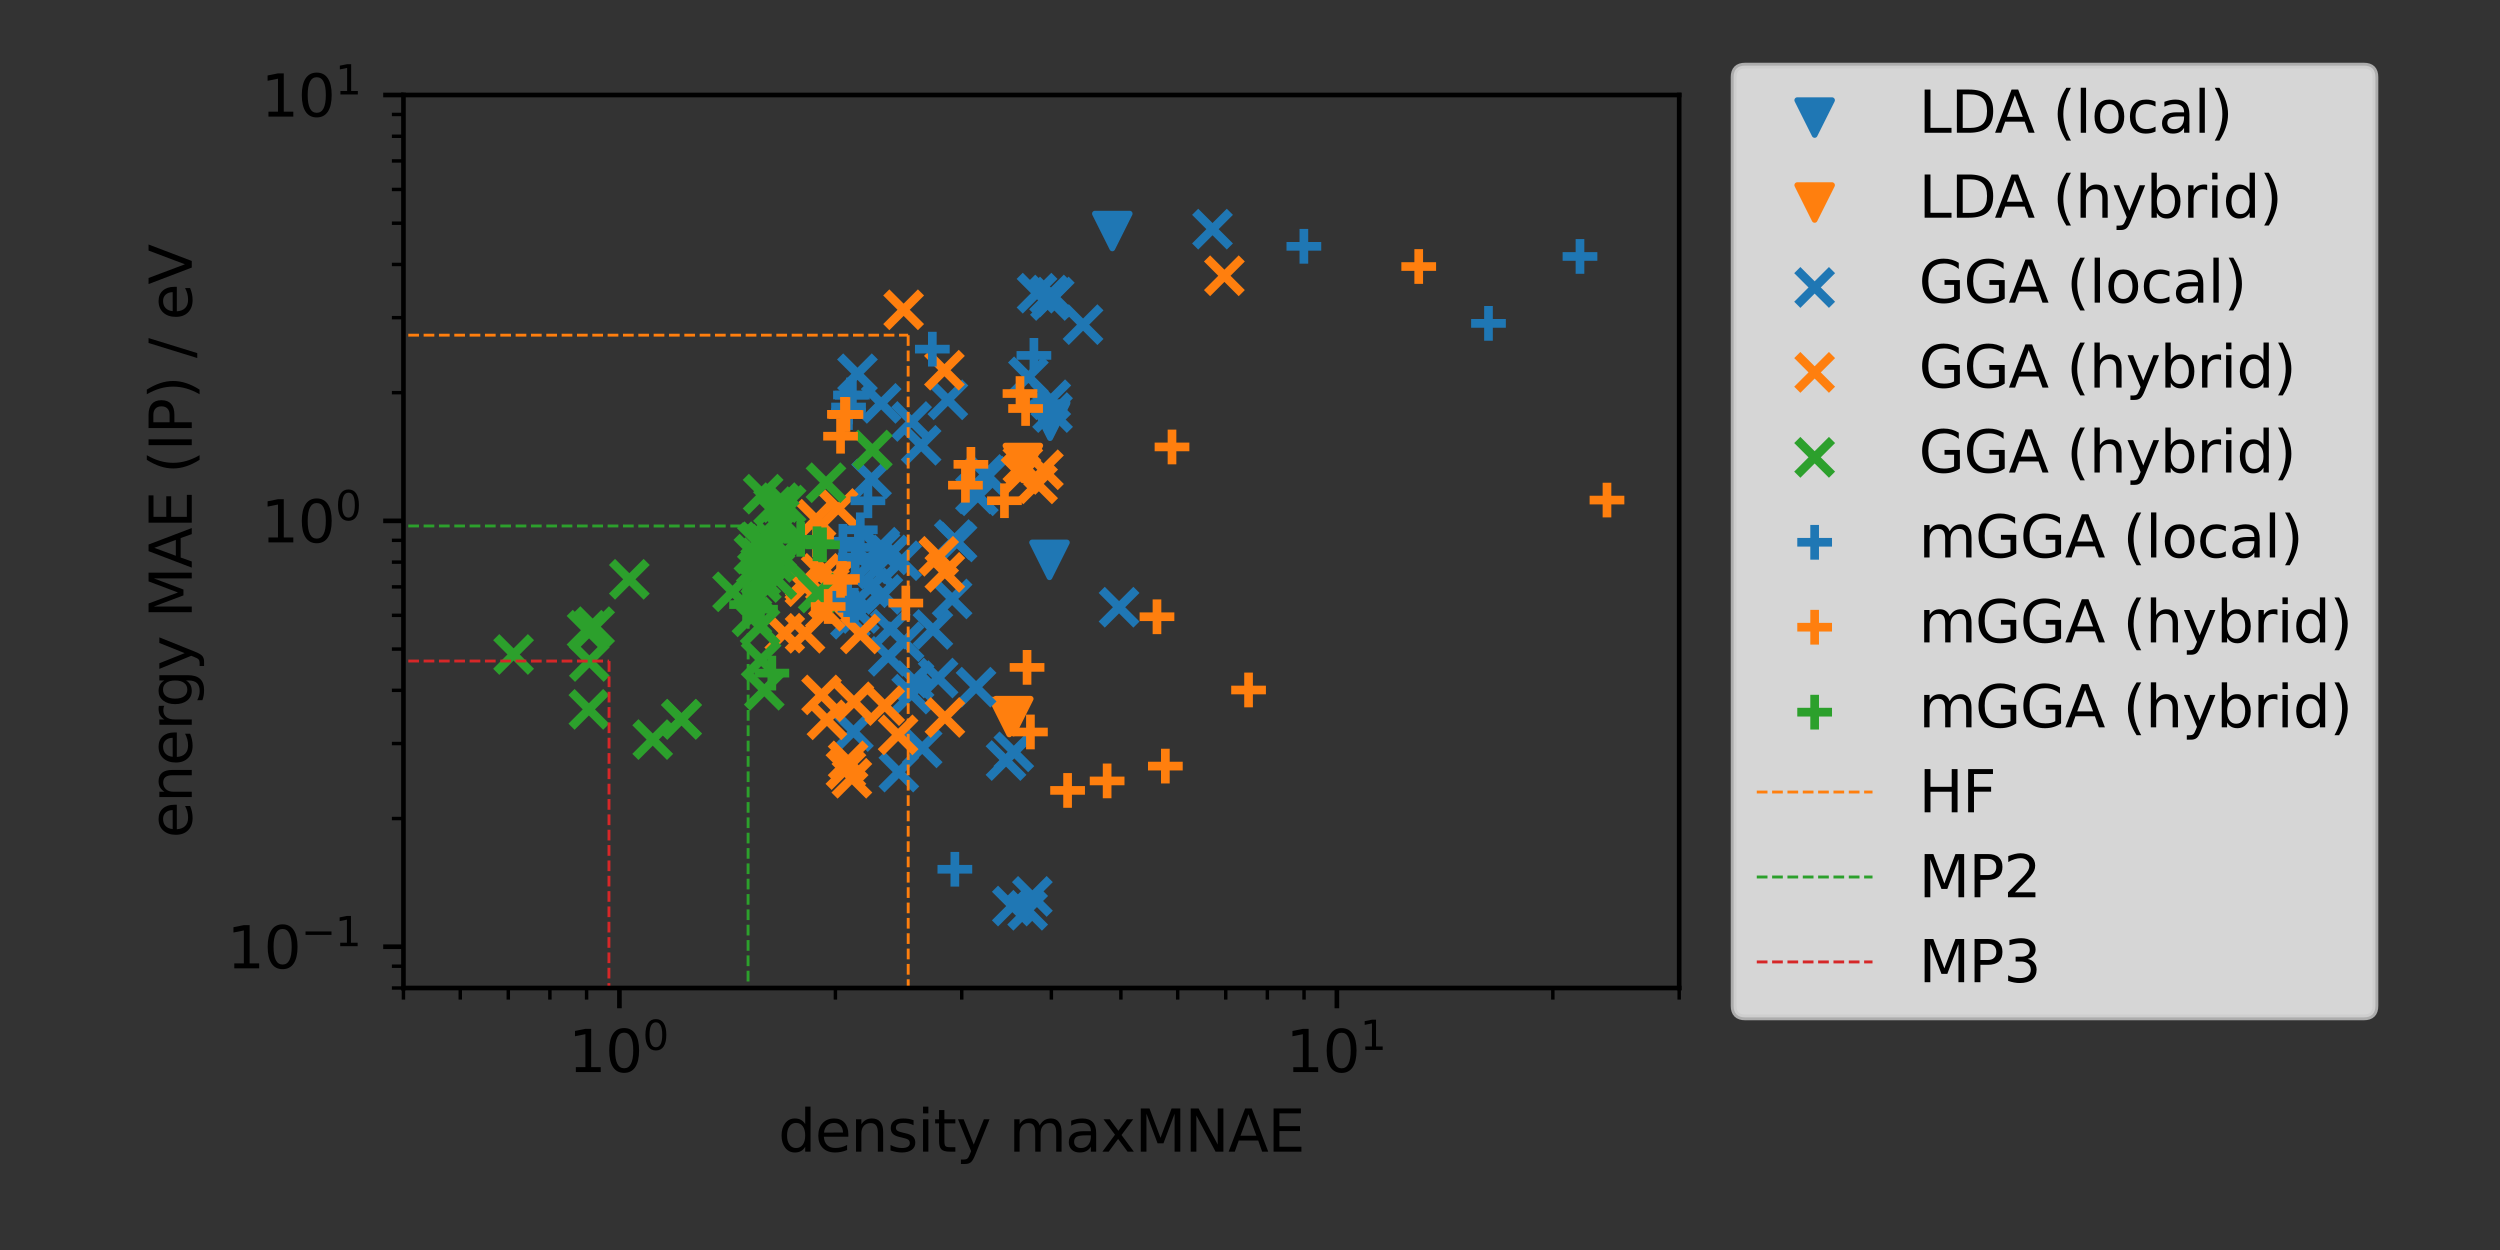 <?xml version="1.0" encoding="utf-8" standalone="no"?>
<!DOCTYPE svg PUBLIC "-//W3C//DTD SVG 1.1//EN"
  "http://www.w3.org/Graphics/SVG/1.1/DTD/svg11.dtd">
<svg xmlns:xlink="http://www.w3.org/1999/xlink" width="432pt" height="216pt" viewBox="0 0 432 216" xmlns="http://www.w3.org/2000/svg" version="1.1">
 <rect x="0" y="0" width="432" height="216" fill="#333333" stroke="none"/>
 <defs>
  <style type="text/css">*{stroke-linejoin: round; stroke-linecap: butt}</style>
 </defs>
 <g id="figure_1">
  <g id="patch_1">
   <path d="M 0 216 
L 432 216 
L 432 0 
L 0 0 
L 0 216 
z
" style="fill: none"/>
  </g>
  <g id="axes_1">
   <g id="patch_2">
    <path d="M 69.716 170.728 
L 290.162 170.728 
L 290.162 16.416 
L 69.716 16.416 
L 69.716 170.728 
z
" style="fill: none"/>
   </g>
   <g id="PathCollection_1">
    <defs>
     <path id="m0f79b439e4" d="M -0 3 
L 3 -3 
L -3 -3 
z
" style="stroke: #1f77b4"/>
    </defs>
    <g clip-path="url(#p4fbce96948)">
     <use xlink:href="#m0f79b439e4" x="192.206" y="39.921" style="fill: #1f77b4; stroke: #1f77b4"/>
     <use xlink:href="#m0f79b439e4" x="181.45" y="72.709" style="fill: #1f77b4; stroke: #1f77b4"/>
     <use xlink:href="#m0f79b439e4" x="181.352" y="96.743" style="fill: #1f77b4; stroke: #1f77b4"/>
     <use xlink:href="#m0f79b439e4" x="181.456" y="72.498" style="fill: #1f77b4; stroke: #1f77b4"/>
    </g>
   </g>
   <g id="PathCollection_2">
    <defs>
     <path id="maff88d6a18" d="M -0 3 
L 3 -3 
L -3 -3 
z
" style="stroke: #ff7f0e"/>
    </defs>
    <g clip-path="url(#p4fbce96948)">
     <use xlink:href="#maff88d6a18" x="176.751" y="80.003" style="fill: #ff7f0e; stroke: #ff7f0e"/>
     <use xlink:href="#maff88d6a18" x="175.096" y="123.749" style="fill: #ff7f0e; stroke: #ff7f0e"/>
     <use xlink:href="#maff88d6a18" x="174.403" y="123.902" style="fill: #ff7f0e; stroke: #ff7f0e"/>
    </g>
   </g>
   <g id="PathCollection_3">
    <defs>
     <path id="m641a0ff7ed" d="M -3 3 
L 3 -3 
M -3 -3 
L 3 3 
" style="stroke: #1f77b4; stroke-width: 1.5"/>
    </defs>
    <g clip-path="url(#p4fbce96948)">
     <use xlink:href="#m641a0ff7ed" x="155.815" y="96.885" style="fill: #1f77b4; stroke: #1f77b4; stroke-width: 1.5"/>
     <use xlink:href="#m641a0ff7ed" x="153.702" y="95.889" style="fill: #1f77b4; stroke: #1f77b4; stroke-width: 1.5"/>
     <use xlink:href="#m641a0ff7ed" x="179.204" y="50.664" style="fill: #1f77b4; stroke: #1f77b4; stroke-width: 1.5"/>
     <use xlink:href="#m641a0ff7ed" x="177.711" y="65.117" style="fill: #1f77b4; stroke: #1f77b4; stroke-width: 1.5"/>
     <use xlink:href="#m641a0ff7ed" x="173.842" y="131.422" style="fill: #1f77b4; stroke: #1f77b4; stroke-width: 1.5"/>
     <use xlink:href="#m641a0ff7ed" x="165.389" y="93.649" style="fill: #1f77b4; stroke: #1f77b4; stroke-width: 1.5"/>
     <use xlink:href="#m641a0ff7ed" x="164.891" y="93.234" style="fill: #1f77b4; stroke: #1f77b4; stroke-width: 1.5"/>
     <use xlink:href="#m641a0ff7ed" x="163.794" y="69.09" style="fill: #1f77b4; stroke: #1f77b4; stroke-width: 1.5"/>
     <use xlink:href="#m641a0ff7ed" x="187.154" y="56.099" style="fill: #1f77b4; stroke: #1f77b4; stroke-width: 1.5"/>
     <use xlink:href="#m641a0ff7ed" x="152.573" y="102.719" style="fill: #1f77b4; stroke: #1f77b4; stroke-width: 1.5"/>
     <use xlink:href="#m641a0ff7ed" x="159.352" y="129.23" style="fill: #1f77b4; stroke: #1f77b4; stroke-width: 1.5"/>
     <use xlink:href="#m641a0ff7ed" x="178.394" y="154.9" style="fill: #1f77b4; stroke: #1f77b4; stroke-width: 1.5"/>
     <use xlink:href="#m641a0ff7ed" x="162.109" y="117.164" style="fill: #1f77b4; stroke: #1f77b4; stroke-width: 1.5"/>
     <use xlink:href="#m641a0ff7ed" x="170.705" y="82.273" style="fill: #1f77b4; stroke: #1f77b4; stroke-width: 1.5"/>
     <use xlink:href="#m641a0ff7ed" x="170.254" y="81.982" style="fill: #1f77b4; stroke: #1f77b4; stroke-width: 1.5"/>
     <use xlink:href="#m641a0ff7ed" x="181.878" y="71.289" style="fill: #1f77b4; stroke: #1f77b4; stroke-width: 1.5"/>
     <use xlink:href="#m641a0ff7ed" x="181.513" y="51.925" style="fill: #1f77b4; stroke: #1f77b4; stroke-width: 1.5"/>
     <use xlink:href="#m641a0ff7ed" x="151.477" y="98.349" style="fill: #1f77b4; stroke: #1f77b4; stroke-width: 1.5"/>
     <use xlink:href="#m641a0ff7ed" x="161.207" y="108.771" style="fill: #1f77b4; stroke: #1f77b4; stroke-width: 1.5"/>
     <use xlink:href="#m641a0ff7ed" x="148.52" y="106.012" style="fill: #1f77b4; stroke: #1f77b4; stroke-width: 1.5"/>
     <use xlink:href="#m641a0ff7ed" x="156.229" y="110.88" style="fill: #1f77b4; stroke: #1f77b4; stroke-width: 1.5"/>
     <use xlink:href="#m641a0ff7ed" x="177.579" y="157.295" style="fill: #1f77b4; stroke: #1f77b4; stroke-width: 1.5"/>
     <use xlink:href="#m641a0ff7ed" x="168.665" y="118.741" style="fill: #1f77b4; stroke: #1f77b4; stroke-width: 1.5"/>
     <use xlink:href="#m641a0ff7ed" x="157.956" y="117.608" style="fill: #1f77b4; stroke: #1f77b4; stroke-width: 1.5"/>
     <use xlink:href="#m641a0ff7ed" x="169.061" y="85.678" style="fill: #1f77b4; stroke: #1f77b4; stroke-width: 1.5"/>
     <use xlink:href="#m641a0ff7ed" x="168.553" y="85.355" style="fill: #1f77b4; stroke: #1f77b4; stroke-width: 1.5"/>
     <use xlink:href="#m641a0ff7ed" x="181.573" y="69.076" style="fill: #1f77b4; stroke: #1f77b4; stroke-width: 1.5"/>
     <use xlink:href="#m641a0ff7ed" x="157.528" y="119.944" style="fill: #1f77b4; stroke: #1f77b4; stroke-width: 1.5"/>
     <use xlink:href="#m641a0ff7ed" x="182.181" y="51.33" style="fill: #1f77b4; stroke: #1f77b4; stroke-width: 1.5"/>
     <use xlink:href="#m641a0ff7ed" x="181.361" y="50.983" style="fill: #1f77b4; stroke: #1f77b4; stroke-width: 1.5"/>
     <use xlink:href="#m641a0ff7ed" x="146.949" y="107.008" style="fill: #1f77b4; stroke: #1f77b4; stroke-width: 1.5"/>
     <use xlink:href="#m641a0ff7ed" x="153.835" y="108.703" style="fill: #1f77b4; stroke: #1f77b4; stroke-width: 1.5"/>
     <use xlink:href="#m641a0ff7ed" x="153.486" y="113.418" style="fill: #1f77b4; stroke: #1f77b4; stroke-width: 1.5"/>
     <use xlink:href="#m641a0ff7ed" x="155.319" y="133.418" style="fill: #1f77b4; stroke: #1f77b4; stroke-width: 1.5"/>
     <use xlink:href="#m641a0ff7ed" x="164.523" y="103.494" style="fill: #1f77b4; stroke: #1f77b4; stroke-width: 1.5"/>
     <use xlink:href="#m641a0ff7ed" x="147.479" y="126.406" style="fill: #1f77b4; stroke: #1f77b4; stroke-width: 1.5"/>
     <use xlink:href="#m641a0ff7ed" x="150.336" y="97.406" style="fill: #1f77b4; stroke: #1f77b4; stroke-width: 1.5"/>
     <use xlink:href="#m641a0ff7ed" x="148.171" y="64.59" style="fill: #1f77b4; stroke: #1f77b4; stroke-width: 1.5"/>
     <use xlink:href="#m641a0ff7ed" x="150.375" y="101.562" style="fill: #1f77b4; stroke: #1f77b4; stroke-width: 1.5"/>
     <use xlink:href="#m641a0ff7ed" x="152.076" y="94.98" style="fill: #1f77b4; stroke: #1f77b4; stroke-width: 1.5"/>
     <use xlink:href="#m641a0ff7ed" x="152.054" y="94.548" style="fill: #1f77b4; stroke: #1f77b4; stroke-width: 1.5"/>
     <use xlink:href="#m641a0ff7ed" x="152.266" y="69.702" style="fill: #1f77b4; stroke: #1f77b4; stroke-width: 1.5"/>
     <use xlink:href="#m641a0ff7ed" x="150.608" y="82.757" style="fill: #1f77b4; stroke: #1f77b4; stroke-width: 1.5"/>
     <use xlink:href="#m641a0ff7ed" x="174.932" y="156.568" style="fill: #1f77b4; stroke: #1f77b4; stroke-width: 1.5"/>
     <use xlink:href="#m641a0ff7ed" x="175.19" y="129.915" style="fill: #1f77b4; stroke: #1f77b4; stroke-width: 1.5"/>
     <use xlink:href="#m641a0ff7ed" x="159.176" y="76.95" style="fill: #1f77b4; stroke: #1f77b4; stroke-width: 1.5"/>
     <use xlink:href="#m641a0ff7ed" x="157.527" y="72.829" style="fill: #1f77b4; stroke: #1f77b4; stroke-width: 1.5"/>
     <use xlink:href="#m641a0ff7ed" x="193.374" y="104.929" style="fill: #1f77b4; stroke: #1f77b4; stroke-width: 1.5"/>
     <use xlink:href="#m641a0ff7ed" x="209.521" y="39.598" style="fill: #1f77b4; stroke: #1f77b4; stroke-width: 1.5"/>
    </g>
   </g>
   <g id="PathCollection_4">
    <defs>
     <path id="mf9411d5a66" d="M -3 3 
L 3 -3 
M -3 -3 
L 3 3 
" style="stroke: #ff7f0e; stroke-width: 1.5"/>
    </defs>
    <g clip-path="url(#p4fbce96948)">
     <use xlink:href="#mf9411d5a66" x="176.746" y="80.305" style="fill: #ff7f0e; stroke: #ff7f0e; stroke-width: 1.5"/>
     <use xlink:href="#mf9411d5a66" x="162.205" y="96.129" style="fill: #ff7f0e; stroke: #ff7f0e; stroke-width: 1.5"/>
     <use xlink:href="#mf9411d5a66" x="179.297" y="83.616" style="fill: #ff7f0e; stroke: #ff7f0e; stroke-width: 1.5"/>
     <use xlink:href="#mf9411d5a66" x="147.564" y="121.267" style="fill: #ff7f0e; stroke: #ff7f0e; stroke-width: 1.5"/>
     <use xlink:href="#mf9411d5a66" x="147.205" y="134.482" style="fill: #ff7f0e; stroke: #ff7f0e; stroke-width: 1.5"/>
     <use xlink:href="#mf9411d5a66" x="142.611" y="105.618" style="fill: #ff7f0e; stroke: #ff7f0e; stroke-width: 1.5"/>
     <use xlink:href="#mf9411d5a66" x="139.086" y="101.383" style="fill: #ff7f0e; stroke: #ff7f0e; stroke-width: 1.5"/>
     <use xlink:href="#mf9411d5a66" x="135.604" y="109.417" style="fill: #ff7f0e; stroke: #ff7f0e; stroke-width: 1.5"/>
     <use xlink:href="#mf9411d5a66" x="180.305" y="81.172" style="fill: #ff7f0e; stroke: #ff7f0e; stroke-width: 1.5"/>
     <use xlink:href="#mf9411d5a66" x="176.427" y="81.986" style="fill: #ff7f0e; stroke: #ff7f0e; stroke-width: 1.5"/>
     <use xlink:href="#mf9411d5a66" x="143.321" y="101.21" style="fill: #ff7f0e; stroke: #ff7f0e; stroke-width: 1.5"/>
     <use xlink:href="#mf9411d5a66" x="146.177" y="132.974" style="fill: #ff7f0e; stroke: #ff7f0e; stroke-width: 1.5"/>
     <use xlink:href="#mf9411d5a66" x="141.889" y="99.077" style="fill: #ff7f0e; stroke: #ff7f0e; stroke-width: 1.5"/>
     <use xlink:href="#mf9411d5a66" x="143.133" y="103.543" style="fill: #ff7f0e; stroke: #ff7f0e; stroke-width: 1.5"/>
     <use xlink:href="#mf9411d5a66" x="139.113" y="109.433" style="fill: #ff7f0e; stroke: #ff7f0e; stroke-width: 1.5"/>
     <use xlink:href="#mf9411d5a66" x="143.907" y="100.159" style="fill: #ff7f0e; stroke: #ff7f0e; stroke-width: 1.5"/>
     <use xlink:href="#mf9411d5a66" x="139.162" y="100.255" style="fill: #ff7f0e; stroke: #ff7f0e; stroke-width: 1.5"/>
     <use xlink:href="#mf9411d5a66" x="155.191" y="126.983" style="fill: #ff7f0e; stroke: #ff7f0e; stroke-width: 1.5"/>
     <use xlink:href="#mf9411d5a66" x="144.832" y="87.861" style="fill: #ff7f0e; stroke: #ff7f0e; stroke-width: 1.5"/>
     <use xlink:href="#mf9411d5a66" x="142.897" y="124.386" style="fill: #ff7f0e; stroke: #ff7f0e; stroke-width: 1.5"/>
     <use xlink:href="#mf9411d5a66" x="163.285" y="123.978" style="fill: #ff7f0e; stroke: #ff7f0e; stroke-width: 1.5"/>
     <use xlink:href="#mf9411d5a66" x="152.876" y="121.928" style="fill: #ff7f0e; stroke: #ff7f0e; stroke-width: 1.5"/>
     <use xlink:href="#mf9411d5a66" x="141.016" y="89.721" style="fill: #ff7f0e; stroke: #ff7f0e; stroke-width: 1.5"/>
     <use xlink:href="#mf9411d5a66" x="146.556" y="131.474" style="fill: #ff7f0e; stroke: #ff7f0e; stroke-width: 1.5"/>
     <use xlink:href="#mf9411d5a66" x="143.911" y="99.885" style="fill: #ff7f0e; stroke: #ff7f0e; stroke-width: 1.5"/>
     <use xlink:href="#mf9411d5a66" x="163.196" y="63.97" style="fill: #ff7f0e; stroke: #ff7f0e; stroke-width: 1.5"/>
     <use xlink:href="#mf9411d5a66" x="156.147" y="53.53" style="fill: #ff7f0e; stroke: #ff7f0e; stroke-width: 1.5"/>
     <use xlink:href="#mf9411d5a66" x="163.265" y="98.904" style="fill: #ff7f0e; stroke: #ff7f0e; stroke-width: 1.5"/>
     <use xlink:href="#mf9411d5a66" x="139.07" y="100.711" style="fill: #ff7f0e; stroke: #ff7f0e; stroke-width: 1.5"/>
     <use xlink:href="#mf9411d5a66" x="211.576" y="47.653" style="fill: #ff7f0e; stroke: #ff7f0e; stroke-width: 1.5"/>
     <use xlink:href="#mf9411d5a66" x="148.673" y="109.547" style="fill: #ff7f0e; stroke: #ff7f0e; stroke-width: 1.5"/>
     <use xlink:href="#mf9411d5a66" x="141.96" y="120.08" style="fill: #ff7f0e; stroke: #ff7f0e; stroke-width: 1.5"/>
    </g>
   </g>
   <g id="PathCollection_5">
    <defs>
     <path id="m301ef4e699" d="M -3 3 
L 3 -3 
M -3 -3 
L 3 3 
" style="stroke: #2ca02c; stroke-width: 1.5"/>
    </defs>
    <g clip-path="url(#p4fbce96948)">
     <use xlink:href="#m301ef4e699" x="131.522" y="114.04" style="fill: #2ca02c; stroke: #2ca02c; stroke-width: 1.5"/>
     <use xlink:href="#m301ef4e699" x="132.072" y="119.278" style="fill: #2ca02c; stroke: #2ca02c; stroke-width: 1.5"/>
     <use xlink:href="#m301ef4e699" x="131.346" y="108.29" style="fill: #2ca02c; stroke: #2ca02c; stroke-width: 1.5"/>
     <use xlink:href="#m301ef4e699" x="150.744" y="77.759" style="fill: #2ca02c; stroke: #2ca02c; stroke-width: 1.5"/>
     <use xlink:href="#m301ef4e699" x="142.731" y="83.406" style="fill: #2ca02c; stroke: #2ca02c; stroke-width: 1.5"/>
     <use xlink:href="#m301ef4e699" x="117.765" y="124.27" style="fill: #2ca02c; stroke: #2ca02c; stroke-width: 1.5"/>
     <use xlink:href="#m301ef4e699" x="132.817" y="94.064" style="fill: #2ca02c; stroke: #2ca02c; stroke-width: 1.5"/>
     <use xlink:href="#m301ef4e699" x="135.633" y="96.636" style="fill: #2ca02c; stroke: #2ca02c; stroke-width: 1.5"/>
     <use xlink:href="#m301ef4e699" x="101.837" y="114.304" style="fill: #2ca02c; stroke: #2ca02c; stroke-width: 1.5"/>
     <use xlink:href="#m301ef4e699" x="132.257" y="93.611" style="fill: #2ca02c; stroke: #2ca02c; stroke-width: 1.5"/>
     <use xlink:href="#m301ef4e699" x="101.754" y="122.58" style="fill: #2ca02c; stroke: #2ca02c; stroke-width: 1.5"/>
     <use xlink:href="#m301ef4e699" x="129.939" y="106.594" style="fill: #2ca02c; stroke: #2ca02c; stroke-width: 1.5"/>
     <use xlink:href="#m301ef4e699" x="130.276" y="95.76" style="fill: #2ca02c; stroke: #2ca02c; stroke-width: 1.5"/>
     <use xlink:href="#m301ef4e699" x="126.574" y="102.263" style="fill: #2ca02c; stroke: #2ca02c; stroke-width: 1.5"/>
     <use xlink:href="#m301ef4e699" x="117.765" y="124.312" style="fill: #2ca02c; stroke: #2ca02c; stroke-width: 1.5"/>
     <use xlink:href="#m301ef4e699" x="141.379" y="102.482" style="fill: #2ca02c; stroke: #2ca02c; stroke-width: 1.5"/>
     <use xlink:href="#m301ef4e699" x="133.511" y="94.616" style="fill: #2ca02c; stroke: #2ca02c; stroke-width: 1.5"/>
     <use xlink:href="#m301ef4e699" x="134.995" y="96.168" style="fill: #2ca02c; stroke: #2ca02c; stroke-width: 1.5"/>
     <use xlink:href="#m301ef4e699" x="134.232" y="100.128" style="fill: #2ca02c; stroke: #2ca02c; stroke-width: 1.5"/>
     <use xlink:href="#m301ef4e699" x="130.682" y="102.773" style="fill: #2ca02c; stroke: #2ca02c; stroke-width: 1.5"/>
     <use xlink:href="#m301ef4e699" x="133.656" y="87.54" style="fill: #2ca02c; stroke: #2ca02c; stroke-width: 1.5"/>
     <use xlink:href="#m301ef4e699" x="135.85" y="87.271" style="fill: #2ca02c; stroke: #2ca02c; stroke-width: 1.5"/>
     <use xlink:href="#m301ef4e699" x="131.426" y="97.747" style="fill: #2ca02c; stroke: #2ca02c; stroke-width: 1.5"/>
     <use xlink:href="#m301ef4e699" x="131.462" y="99.71" style="fill: #2ca02c; stroke: #2ca02c; stroke-width: 1.5"/>
     <use xlink:href="#m301ef4e699" x="112.79" y="127.797" style="fill: #2ca02c; stroke: #2ca02c; stroke-width: 1.5"/>
     <use xlink:href="#m301ef4e699" x="88.748" y="113.094" style="fill: #2ca02c; stroke: #2ca02c; stroke-width: 1.5"/>
     <use xlink:href="#m301ef4e699" x="131.57" y="100.664" style="fill: #2ca02c; stroke: #2ca02c; stroke-width: 1.5"/>
     <use xlink:href="#m301ef4e699" x="133.935" y="93.667" style="fill: #2ca02c; stroke: #2ca02c; stroke-width: 1.5"/>
     <use xlink:href="#m301ef4e699" x="130.87" y="93.744" style="fill: #2ca02c; stroke: #2ca02c; stroke-width: 1.5"/>
     <use xlink:href="#m301ef4e699" x="131.28" y="96.371" style="fill: #2ca02c; stroke: #2ca02c; stroke-width: 1.5"/>
     <use xlink:href="#m301ef4e699" x="134.668" y="89.434" style="fill: #2ca02c; stroke: #2ca02c; stroke-width: 1.5"/>
     <use xlink:href="#m301ef4e699" x="131.125" y="93.619" style="fill: #2ca02c; stroke: #2ca02c; stroke-width: 1.5"/>
     <use xlink:href="#m301ef4e699" x="134.781" y="86.86" style="fill: #2ca02c; stroke: #2ca02c; stroke-width: 1.5"/>
     <use xlink:href="#m301ef4e699" x="133.93" y="97.185" style="fill: #2ca02c; stroke: #2ca02c; stroke-width: 1.5"/>
     <use xlink:href="#m301ef4e699" x="102.752" y="108.287" style="fill: #2ca02c; stroke: #2ca02c; stroke-width: 1.5"/>
     <use xlink:href="#m301ef4e699" x="101.443" y="108.906" style="fill: #2ca02c; stroke: #2ca02c; stroke-width: 1.5"/>
     <use xlink:href="#m301ef4e699" x="131.87" y="85.396" style="fill: #2ca02c; stroke: #2ca02c; stroke-width: 1.5"/>
     <use xlink:href="#m301ef4e699" x="108.747" y="100.104" style="fill: #2ca02c; stroke: #2ca02c; stroke-width: 1.5"/>
    </g>
   </g>
   <g id="PathCollection_6">
    <defs>
     <path id="ma83843974c" d="M -3 0 
L 3 0 
M 0 3 
L 0 -3 
" style="stroke: #1f77b4; stroke-width: 1.5"/>
    </defs>
    <g clip-path="url(#p4fbce96948)">
     <use xlink:href="#ma83843974c" x="148.66" y="91.551" style="fill: #1f77b4; stroke: #1f77b4; stroke-width: 1.5"/>
     <use xlink:href="#ma83843974c" x="149.975" y="86.539" style="fill: #1f77b4; stroke: #1f77b4; stroke-width: 1.5"/>
     <use xlink:href="#ma83843974c" x="145.499" y="102.862" style="fill: #1f77b4; stroke: #1f77b4; stroke-width: 1.5"/>
     <use xlink:href="#ma83843974c" x="164.999" y="150.21" style="fill: #1f77b4; stroke: #1f77b4; stroke-width: 1.5"/>
     <use xlink:href="#ma83843974c" x="161.106" y="60.333" style="fill: #1f77b4; stroke: #1f77b4; stroke-width: 1.5"/>
     <use xlink:href="#ma83843974c" x="146.471" y="103.622" style="fill: #1f77b4; stroke: #1f77b4; stroke-width: 1.5"/>
     <use xlink:href="#ma83843974c" x="145.653" y="93.536" style="fill: #1f77b4; stroke: #1f77b4; stroke-width: 1.5"/>
     <use xlink:href="#ma83843974c" x="257.21" y="55.878" style="fill: #1f77b4; stroke: #1f77b4; stroke-width: 1.5"/>
     <use xlink:href="#ma83843974c" x="225.307" y="42.562" style="fill: #1f77b4; stroke: #1f77b4; stroke-width: 1.5"/>
     <use xlink:href="#ma83843974c" x="147.783" y="96.267" style="fill: #1f77b4; stroke: #1f77b4; stroke-width: 1.5"/>
     <use xlink:href="#ma83843974c" x="148.328" y="94.587" style="fill: #1f77b4; stroke: #1f77b4; stroke-width: 1.5"/>
     <use xlink:href="#ma83843974c" x="147.61" y="104.598" style="fill: #1f77b4; stroke: #1f77b4; stroke-width: 1.5"/>
     <use xlink:href="#ma83843974c" x="273.02" y="44.314" style="fill: #1f77b4; stroke: #1f77b4; stroke-width: 1.5"/>
     <use xlink:href="#ma83843974c" x="178.659" y="61.409" style="fill: #1f77b4; stroke: #1f77b4; stroke-width: 1.5"/>
     <use xlink:href="#ma83843974c" x="146.611" y="71.292" style="fill: #1f77b4; stroke: #1f77b4; stroke-width: 1.5"/>
     <use xlink:href="#ma83843974c" x="146.96" y="68.255" style="fill: #1f77b4; stroke: #1f77b4; stroke-width: 1.5"/>
     <use xlink:href="#ma83843974c" x="146.63" y="70.329" style="fill: #1f77b4; stroke: #1f77b4; stroke-width: 1.5"/>
     <use xlink:href="#ma83843974c" x="147.29" y="68.286" style="fill: #1f77b4; stroke: #1f77b4; stroke-width: 1.5"/>
    </g>
   </g>
   <g id="PathCollection_7">
    <defs>
     <path id="m83ba8b60fe" d="M -3 0 
L 3 0 
M 0 3 
L 0 -3 
" style="stroke: #ff7f0e; stroke-width: 1.5"/>
    </defs>
    <g clip-path="url(#p4fbce96948)">
     <use xlink:href="#m83ba8b60fe" x="173.568" y="86.527" style="fill: #ff7f0e; stroke: #ff7f0e; stroke-width: 1.5"/>
     <use xlink:href="#m83ba8b60fe" x="145.246" y="100.276" style="fill: #ff7f0e; stroke: #ff7f0e; stroke-width: 1.5"/>
     <use xlink:href="#m83ba8b60fe" x="141.096" y="93.277" style="fill: #ff7f0e; stroke: #ff7f0e; stroke-width: 1.5"/>
     <use xlink:href="#m83ba8b60fe" x="145.566" y="99.956" style="fill: #ff7f0e; stroke: #ff7f0e; stroke-width: 1.5"/>
     <use xlink:href="#m83ba8b60fe" x="167.773" y="80.24" style="fill: #ff7f0e; stroke: #ff7f0e; stroke-width: 1.5"/>
     <use xlink:href="#m83ba8b60fe" x="201.373" y="132.383" style="fill: #ff7f0e; stroke: #ff7f0e; stroke-width: 1.5"/>
     <use xlink:href="#m83ba8b60fe" x="178.057" y="126.486" style="fill: #ff7f0e; stroke: #ff7f0e; stroke-width: 1.5"/>
     <use xlink:href="#m83ba8b60fe" x="143.108" y="104.807" style="fill: #ff7f0e; stroke: #ff7f0e; stroke-width: 1.5"/>
     <use xlink:href="#m83ba8b60fe" x="177.222" y="70.589" style="fill: #ff7f0e; stroke: #ff7f0e; stroke-width: 1.5"/>
     <use xlink:href="#m83ba8b60fe" x="184.479" y="136.584" style="fill: #ff7f0e; stroke: #ff7f0e; stroke-width: 1.5"/>
     <use xlink:href="#m83ba8b60fe" x="202.521" y="77.233" style="fill: #ff7f0e; stroke: #ff7f0e; stroke-width: 1.5"/>
     <use xlink:href="#m83ba8b60fe" x="177.474" y="115.323" style="fill: #ff7f0e; stroke: #ff7f0e; stroke-width: 1.5"/>
     <use xlink:href="#m83ba8b60fe" x="191.311" y="134.943" style="fill: #ff7f0e; stroke: #ff7f0e; stroke-width: 1.5"/>
     <use xlink:href="#m83ba8b60fe" x="199.925" y="106.573" style="fill: #ff7f0e; stroke: #ff7f0e; stroke-width: 1.5"/>
     <use xlink:href="#m83ba8b60fe" x="245.154" y="46.055" style="fill: #ff7f0e; stroke: #ff7f0e; stroke-width: 1.5"/>
     <use xlink:href="#m83ba8b60fe" x="277.686" y="86.412" style="fill: #ff7f0e; stroke: #ff7f0e; stroke-width: 1.5"/>
     <use xlink:href="#m83ba8b60fe" x="166.827" y="83.847" style="fill: #ff7f0e; stroke: #ff7f0e; stroke-width: 1.5"/>
     <use xlink:href="#m83ba8b60fe" x="215.751" y="119.23" style="fill: #ff7f0e; stroke: #ff7f0e; stroke-width: 1.5"/>
     <use xlink:href="#m83ba8b60fe" x="176.255" y="68.004" style="fill: #ff7f0e; stroke: #ff7f0e; stroke-width: 1.5"/>
     <use xlink:href="#m83ba8b60fe" x="156.524" y="104.208" style="fill: #ff7f0e; stroke: #ff7f0e; stroke-width: 1.5"/>
     <use xlink:href="#m83ba8b60fe" x="145.92" y="71.6" style="fill: #ff7f0e; stroke: #ff7f0e; stroke-width: 1.5"/>
     <use xlink:href="#m83ba8b60fe" x="145.246" y="75.378" style="fill: #ff7f0e; stroke: #ff7f0e; stroke-width: 1.5"/>
     <use xlink:href="#m83ba8b60fe" x="146.18" y="71.625" style="fill: #ff7f0e; stroke: #ff7f0e; stroke-width: 1.5"/>
    </g>
   </g>
   <g id="PathCollection_8">
    <defs>
     <path id="m922fdb552c" d="M -3 0 
L 3 0 
M 0 3 
L 0 -3 
" style="stroke: #2ca02c; stroke-width: 1.5"/>
    </defs>
    <g clip-path="url(#p4fbce96948)">
     <use xlink:href="#m922fdb552c" x="131.417" y="105.271" style="fill: #2ca02c; stroke: #2ca02c; stroke-width: 1.5"/>
     <use xlink:href="#m922fdb552c" x="133.371" y="116.311" style="fill: #2ca02c; stroke: #2ca02c; stroke-width: 1.5"/>
     <use xlink:href="#m922fdb552c" x="129.007" y="104.477" style="fill: #2ca02c; stroke: #2ca02c; stroke-width: 1.5"/>
     <use xlink:href="#m922fdb552c" x="142.132" y="94.147" style="fill: #2ca02c; stroke: #2ca02c; stroke-width: 1.5"/>
     <use xlink:href="#m922fdb552c" x="138.359" y="93.194" style="fill: #2ca02c; stroke: #2ca02c; stroke-width: 1.5"/>
     <use xlink:href="#m922fdb552c" x="141.176" y="93.959" style="fill: #2ca02c; stroke: #2ca02c; stroke-width: 1.5"/>
    </g>
   </g>
   <g id="matplotlib.axis_1">
    <g id="xtick_1">
     <g id="line2d_1">
      <defs>
       <path id="mcb38b449cb" d="M 0 0 
L 0 3.5 
" style="stroke: #000000; stroke-width: 0.8"/>
      </defs>
      <g>
       <use xlink:href="#mcb38b449cb" x="107.036" y="170.728" style="stroke: #000000; stroke-width: 0.8"/>
      </g>
     </g>
     <g id="text_1">
      <!-- $\mathdefault{10^{0}}$ -->
      <g transform="translate(98.236 185.326) scale(0.1 -0.1)">
       <defs>
        <path id="DejaVuSans-31" d="M 794 531 
L 1825 531 
L 1825 4091 
L 703 3866 
L 703 4441 
L 1819 4666 
L 2450 4666 
L 2450 531 
L 3481 531 
L 3481 0 
L 794 0 
L 794 531 
z
" transform="scale(0.016)"/>
        <path id="DejaVuSans-30" d="M 2034 4250 
Q 1547 4250 1301 3770 
Q 1056 3291 1056 2328 
Q 1056 1369 1301 889 
Q 1547 409 2034 409 
Q 2525 409 2770 889 
Q 3016 1369 3016 2328 
Q 3016 3291 2770 3770 
Q 2525 4250 2034 4250 
z
M 2034 4750 
Q 2819 4750 3233 4129 
Q 3647 3509 3647 2328 
Q 3647 1150 3233 529 
Q 2819 -91 2034 -91 
Q 1250 -91 836 529 
Q 422 1150 422 2328 
Q 422 3509 836 4129 
Q 1250 4750 2034 4750 
z
" transform="scale(0.016)"/>
       </defs>
       <use xlink:href="#DejaVuSans-31" transform="translate(0 0.766)"/>
       <use xlink:href="#DejaVuSans-30" transform="translate(63.623 0.766)"/>
       <use xlink:href="#DejaVuSans-30" transform="translate(128.203 39.047) scale(0.7)"/>
      </g>
     </g>
    </g>
    <g id="xtick_2">
     <g id="line2d_2">
      <g>
       <use xlink:href="#mcb38b449cb" x="231.011" y="170.728" style="stroke: #000000; stroke-width: 0.8"/>
      </g>
     </g>
     <g id="text_2">
      <!-- $\mathdefault{10^{1}}$ -->
      <g transform="translate(222.211 185.326) scale(0.1 -0.1)">
       <use xlink:href="#DejaVuSans-31" transform="translate(0 0.684)"/>
       <use xlink:href="#DejaVuSans-30" transform="translate(63.623 0.684)"/>
       <use xlink:href="#DejaVuSans-31" transform="translate(128.203 38.966) scale(0.7)"/>
      </g>
     </g>
    </g>
    <g id="xtick_3">
     <g id="line2d_3">
      <defs>
       <path id="mfc5cbf106c" d="M 0 0 
L 0 2 
" style="stroke: #000000; stroke-width: 0.6"/>
      </defs>
      <g>
       <use xlink:href="#mfc5cbf106c" x="69.716" y="170.728" style="stroke: #000000; stroke-width: 0.6"/>
      </g>
     </g>
    </g>
    <g id="xtick_4">
     <g id="line2d_4">
      <g>
       <use xlink:href="#mfc5cbf106c" x="79.533" y="170.728" style="stroke: #000000; stroke-width: 0.6"/>
      </g>
     </g>
    </g>
    <g id="xtick_5">
     <g id="line2d_5">
      <g>
       <use xlink:href="#mfc5cbf106c" x="87.832" y="170.728" style="stroke: #000000; stroke-width: 0.6"/>
      </g>
     </g>
    </g>
    <g id="xtick_6">
     <g id="line2d_6">
      <g>
       <use xlink:href="#mfc5cbf106c" x="95.022" y="170.728" style="stroke: #000000; stroke-width: 0.6"/>
      </g>
     </g>
    </g>
    <g id="xtick_7">
     <g id="line2d_7">
      <g>
       <use xlink:href="#mfc5cbf106c" x="101.363" y="170.728" style="stroke: #000000; stroke-width: 0.6"/>
      </g>
     </g>
    </g>
    <g id="xtick_8">
     <g id="line2d_8">
      <g>
       <use xlink:href="#mfc5cbf106c" x="144.356" y="170.728" style="stroke: #000000; stroke-width: 0.6"/>
      </g>
     </g>
    </g>
    <g id="xtick_9">
     <g id="line2d_9">
      <g>
       <use xlink:href="#mfc5cbf106c" x="166.187" y="170.728" style="stroke: #000000; stroke-width: 0.6"/>
      </g>
     </g>
    </g>
    <g id="xtick_10">
     <g id="line2d_10">
      <g>
       <use xlink:href="#mfc5cbf106c" x="181.676" y="170.728" style="stroke: #000000; stroke-width: 0.6"/>
      </g>
     </g>
    </g>
    <g id="xtick_11">
     <g id="line2d_11">
      <g>
       <use xlink:href="#mfc5cbf106c" x="193.691" y="170.728" style="stroke: #000000; stroke-width: 0.6"/>
      </g>
     </g>
    </g>
    <g id="xtick_12">
     <g id="line2d_12">
      <g>
       <use xlink:href="#mfc5cbf106c" x="203.507" y="170.728" style="stroke: #000000; stroke-width: 0.6"/>
      </g>
     </g>
    </g>
    <g id="xtick_13">
     <g id="line2d_13">
      <g>
       <use xlink:href="#mfc5cbf106c" x="211.807" y="170.728" style="stroke: #000000; stroke-width: 0.6"/>
      </g>
     </g>
    </g>
    <g id="xtick_14">
     <g id="line2d_14">
      <g>
       <use xlink:href="#mfc5cbf106c" x="218.997" y="170.728" style="stroke: #000000; stroke-width: 0.6"/>
      </g>
     </g>
    </g>
    <g id="xtick_15">
     <g id="line2d_15">
      <g>
       <use xlink:href="#mfc5cbf106c" x="225.338" y="170.728" style="stroke: #000000; stroke-width: 0.6"/>
      </g>
     </g>
    </g>
    <g id="xtick_16">
     <g id="line2d_16">
      <g>
       <use xlink:href="#mfc5cbf106c" x="268.331" y="170.728" style="stroke: #000000; stroke-width: 0.6"/>
      </g>
     </g>
    </g>
    <g id="xtick_17">
     <g id="line2d_17">
      <g>
       <use xlink:href="#mfc5cbf106c" x="290.162" y="170.728" style="stroke: #000000; stroke-width: 0.6"/>
      </g>
     </g>
    </g>
    <g id="text_3">
     <!-- density maxMNAE -->
     <g transform="translate(134.489 199.005) scale(0.1 -0.1)">
      <defs>
       <path id="DejaVuSans-64" d="M 2906 2969 
L 2906 4863 
L 3481 4863 
L 3481 0 
L 2906 0 
L 2906 525 
Q 2725 213 2448 61 
Q 2172 -91 1784 -91 
Q 1150 -91 751 415 
Q 353 922 353 1747 
Q 353 2572 751 3078 
Q 1150 3584 1784 3584 
Q 2172 3584 2448 3432 
Q 2725 3281 2906 2969 
z
M 947 1747 
Q 947 1113 1208 752 
Q 1469 391 1925 391 
Q 2381 391 2643 752 
Q 2906 1113 2906 1747 
Q 2906 2381 2643 2742 
Q 2381 3103 1925 3103 
Q 1469 3103 1208 2742 
Q 947 2381 947 1747 
z
" transform="scale(0.016)"/>
       <path id="DejaVuSans-65" d="M 3597 1894 
L 3597 1613 
L 953 1613 
Q 991 1019 1311 708 
Q 1631 397 2203 397 
Q 2534 397 2845 478 
Q 3156 559 3463 722 
L 3463 178 
Q 3153 47 2828 -22 
Q 2503 -91 2169 -91 
Q 1331 -91 842 396 
Q 353 884 353 1716 
Q 353 2575 817 3079 
Q 1281 3584 2069 3584 
Q 2775 3584 3186 3129 
Q 3597 2675 3597 1894 
z
M 3022 2063 
Q 3016 2534 2758 2815 
Q 2500 3097 2075 3097 
Q 1594 3097 1305 2825 
Q 1016 2553 972 2059 
L 3022 2063 
z
" transform="scale(0.016)"/>
       <path id="DejaVuSans-6e" d="M 3513 2113 
L 3513 0 
L 2938 0 
L 2938 2094 
Q 2938 2591 2744 2837 
Q 2550 3084 2163 3084 
Q 1697 3084 1428 2787 
Q 1159 2491 1159 1978 
L 1159 0 
L 581 0 
L 581 3500 
L 1159 3500 
L 1159 2956 
Q 1366 3272 1645 3428 
Q 1925 3584 2291 3584 
Q 2894 3584 3203 3211 
Q 3513 2838 3513 2113 
z
" transform="scale(0.016)"/>
       <path id="DejaVuSans-73" d="M 2834 3397 
L 2834 2853 
Q 2591 2978 2328 3040 
Q 2066 3103 1784 3103 
Q 1356 3103 1142 2972 
Q 928 2841 928 2578 
Q 928 2378 1081 2264 
Q 1234 2150 1697 2047 
L 1894 2003 
Q 2506 1872 2764 1633 
Q 3022 1394 3022 966 
Q 3022 478 2636 193 
Q 2250 -91 1575 -91 
Q 1294 -91 989 -36 
Q 684 19 347 128 
L 347 722 
Q 666 556 975 473 
Q 1284 391 1588 391 
Q 1994 391 2212 530 
Q 2431 669 2431 922 
Q 2431 1156 2273 1281 
Q 2116 1406 1581 1522 
L 1381 1569 
Q 847 1681 609 1914 
Q 372 2147 372 2553 
Q 372 3047 722 3315 
Q 1072 3584 1716 3584 
Q 2034 3584 2315 3537 
Q 2597 3491 2834 3397 
z
" transform="scale(0.016)"/>
       <path id="DejaVuSans-69" d="M 603 3500 
L 1178 3500 
L 1178 0 
L 603 0 
L 603 3500 
z
M 603 4863 
L 1178 4863 
L 1178 4134 
L 603 4134 
L 603 4863 
z
" transform="scale(0.016)"/>
       <path id="DejaVuSans-74" d="M 1172 4494 
L 1172 3500 
L 2356 3500 
L 2356 3053 
L 1172 3053 
L 1172 1153 
Q 1172 725 1289 603 
Q 1406 481 1766 481 
L 2356 481 
L 2356 0 
L 1766 0 
Q 1100 0 847 248 
Q 594 497 594 1153 
L 594 3053 
L 172 3053 
L 172 3500 
L 594 3500 
L 594 4494 
L 1172 4494 
z
" transform="scale(0.016)"/>
       <path id="DejaVuSans-79" d="M 2059 -325 
Q 1816 -950 1584 -1140 
Q 1353 -1331 966 -1331 
L 506 -1331 
L 506 -850 
L 844 -850 
Q 1081 -850 1212 -737 
Q 1344 -625 1503 -206 
L 1606 56 
L 191 3500 
L 800 3500 
L 1894 763 
L 2988 3500 
L 3597 3500 
L 2059 -325 
z
" transform="scale(0.016)"/>
       <path id="DejaVuSans-20" transform="scale(0.016)"/>
       <path id="DejaVuSans-6d" d="M 3328 2828 
Q 3544 3216 3844 3400 
Q 4144 3584 4550 3584 
Q 5097 3584 5394 3201 
Q 5691 2819 5691 2113 
L 5691 0 
L 5113 0 
L 5113 2094 
Q 5113 2597 4934 2840 
Q 4756 3084 4391 3084 
Q 3944 3084 3684 2787 
Q 3425 2491 3425 1978 
L 3425 0 
L 2847 0 
L 2847 2094 
Q 2847 2600 2669 2842 
Q 2491 3084 2119 3084 
Q 1678 3084 1418 2786 
Q 1159 2488 1159 1978 
L 1159 0 
L 581 0 
L 581 3500 
L 1159 3500 
L 1159 2956 
Q 1356 3278 1631 3431 
Q 1906 3584 2284 3584 
Q 2666 3584 2933 3390 
Q 3200 3197 3328 2828 
z
" transform="scale(0.016)"/>
       <path id="DejaVuSans-61" d="M 2194 1759 
Q 1497 1759 1228 1600 
Q 959 1441 959 1056 
Q 959 750 1161 570 
Q 1363 391 1709 391 
Q 2188 391 2477 730 
Q 2766 1069 2766 1631 
L 2766 1759 
L 2194 1759 
z
M 3341 1997 
L 3341 0 
L 2766 0 
L 2766 531 
Q 2569 213 2275 61 
Q 1981 -91 1556 -91 
Q 1019 -91 701 211 
Q 384 513 384 1019 
Q 384 1609 779 1909 
Q 1175 2209 1959 2209 
L 2766 2209 
L 2766 2266 
Q 2766 2663 2505 2880 
Q 2244 3097 1772 3097 
Q 1472 3097 1187 3025 
Q 903 2953 641 2809 
L 641 3341 
Q 956 3463 1253 3523 
Q 1550 3584 1831 3584 
Q 2591 3584 2966 3190 
Q 3341 2797 3341 1997 
z
" transform="scale(0.016)"/>
       <path id="DejaVuSans-78" d="M 3513 3500 
L 2247 1797 
L 3578 0 
L 2900 0 
L 1881 1375 
L 863 0 
L 184 0 
L 1544 1831 
L 300 3500 
L 978 3500 
L 1906 2253 
L 2834 3500 
L 3513 3500 
z
" transform="scale(0.016)"/>
       <path id="DejaVuSans-4d" d="M 628 4666 
L 1569 4666 
L 2759 1491 
L 3956 4666 
L 4897 4666 
L 4897 0 
L 4281 0 
L 4281 4097 
L 3078 897 
L 2444 897 
L 1241 4097 
L 1241 0 
L 628 0 
L 628 4666 
z
" transform="scale(0.016)"/>
       <path id="DejaVuSans-4e" d="M 628 4666 
L 1478 4666 
L 3547 763 
L 3547 4666 
L 4159 4666 
L 4159 0 
L 3309 0 
L 1241 3903 
L 1241 0 
L 628 0 
L 628 4666 
z
" transform="scale(0.016)"/>
       <path id="DejaVuSans-41" d="M 2188 4044 
L 1331 1722 
L 3047 1722 
L 2188 4044 
z
M 1831 4666 
L 2547 4666 
L 4325 0 
L 3669 0 
L 3244 1197 
L 1141 1197 
L 716 0 
L 50 0 
L 1831 4666 
z
" transform="scale(0.016)"/>
       <path id="DejaVuSans-45" d="M 628 4666 
L 3578 4666 
L 3578 4134 
L 1259 4134 
L 1259 2753 
L 3481 2753 
L 3481 2222 
L 1259 2222 
L 1259 531 
L 3634 531 
L 3634 0 
L 628 0 
L 628 4666 
z
" transform="scale(0.016)"/>
      </defs>
      <use xlink:href="#DejaVuSans-64"/>
      <use xlink:href="#DejaVuSans-65" x="63.477"/>
      <use xlink:href="#DejaVuSans-6e" x="125"/>
      <use xlink:href="#DejaVuSans-73" x="188.379"/>
      <use xlink:href="#DejaVuSans-69" x="240.479"/>
      <use xlink:href="#DejaVuSans-74" x="268.262"/>
      <use xlink:href="#DejaVuSans-79" x="307.471"/>
      <use xlink:href="#DejaVuSans-20" x="366.65"/>
      <use xlink:href="#DejaVuSans-6d" x="398.438"/>
      <use xlink:href="#DejaVuSans-61" x="495.85"/>
      <use xlink:href="#DejaVuSans-78" x="557.129"/>
      <use xlink:href="#DejaVuSans-4d" x="616.309"/>
      <use xlink:href="#DejaVuSans-4e" x="702.588"/>
      <use xlink:href="#DejaVuSans-41" x="777.393"/>
      <use xlink:href="#DejaVuSans-45" x="845.801"/>
     </g>
    </g>
   </g>
   <g id="matplotlib.axis_2">
    <g id="ytick_1">
     <g id="line2d_18">
      <defs>
       <path id="ma7d2f354ba" d="M 0 0 
L -3.5 0 
" style="stroke: #000000; stroke-width: 0.8"/>
      </defs>
      <g>
       <use xlink:href="#ma7d2f354ba" x="69.716" y="163.596" style="stroke: #000000; stroke-width: 0.8"/>
      </g>
     </g>
     <g id="text_4">
      <!-- $\mathdefault{10^{-1}}$ -->
      <g transform="translate(39.216 167.396) scale(0.1 -0.1)">
       <defs>
        <path id="DejaVuSans-2212" d="M 678 2272 
L 4684 2272 
L 4684 1741 
L 678 1741 
L 678 2272 
z
" transform="scale(0.016)"/>
       </defs>
       <use xlink:href="#DejaVuSans-31" transform="translate(0 0.684)"/>
       <use xlink:href="#DejaVuSans-30" transform="translate(63.623 0.684)"/>
       <use xlink:href="#DejaVuSans-2212" transform="translate(128.203 38.966) scale(0.7)"/>
       <use xlink:href="#DejaVuSans-31" transform="translate(186.855 38.966) scale(0.7)"/>
      </g>
     </g>
    </g>
    <g id="ytick_2">
     <g id="line2d_19">
      <g>
       <use xlink:href="#ma7d2f354ba" x="69.716" y="90.006" style="stroke: #000000; stroke-width: 0.8"/>
      </g>
     </g>
     <g id="text_5">
      <!-- $\mathdefault{10^{0}}$ -->
      <g transform="translate(45.116 93.805) scale(0.1 -0.1)">
       <use xlink:href="#DejaVuSans-31" transform="translate(0 0.766)"/>
       <use xlink:href="#DejaVuSans-30" transform="translate(63.623 0.766)"/>
       <use xlink:href="#DejaVuSans-30" transform="translate(128.203 39.047) scale(0.7)"/>
      </g>
     </g>
    </g>
    <g id="ytick_3">
     <g id="line2d_20">
      <g>
       <use xlink:href="#ma7d2f354ba" x="69.716" y="16.416" style="stroke: #000000; stroke-width: 0.8"/>
      </g>
     </g>
     <g id="text_6">
      <!-- $\mathdefault{10^{1}}$ -->
      <g transform="translate(45.116 20.215) scale(0.1 -0.1)">
       <use xlink:href="#DejaVuSans-31" transform="translate(0 0.684)"/>
       <use xlink:href="#DejaVuSans-30" transform="translate(63.623 0.684)"/>
       <use xlink:href="#DejaVuSans-31" transform="translate(128.203 38.966) scale(0.7)"/>
      </g>
     </g>
    </g>
    <g id="ytick_4">
     <g id="line2d_21">
      <defs>
       <path id="m24096dcbd1" d="M 0 0 
L -2 0 
" style="stroke: #000000; stroke-width: 0.6"/>
      </defs>
      <g>
       <use xlink:href="#m24096dcbd1" x="69.716" y="170.728" style="stroke: #000000; stroke-width: 0.6"/>
      </g>
     </g>
    </g>
    <g id="ytick_5">
     <g id="line2d_22">
      <g>
       <use xlink:href="#m24096dcbd1" x="69.716" y="166.964" style="stroke: #000000; stroke-width: 0.6"/>
      </g>
     </g>
    </g>
    <g id="ytick_6">
     <g id="line2d_23">
      <g>
       <use xlink:href="#m24096dcbd1" x="69.716" y="141.444" style="stroke: #000000; stroke-width: 0.6"/>
      </g>
     </g>
    </g>
    <g id="ytick_7">
     <g id="line2d_24">
      <g>
       <use xlink:href="#m24096dcbd1" x="69.716" y="128.485" style="stroke: #000000; stroke-width: 0.6"/>
      </g>
     </g>
    </g>
    <g id="ytick_8">
     <g id="line2d_25">
      <g>
       <use xlink:href="#m24096dcbd1" x="69.716" y="119.291" style="stroke: #000000; stroke-width: 0.6"/>
      </g>
     </g>
    </g>
    <g id="ytick_9">
     <g id="line2d_26">
      <g>
       <use xlink:href="#m24096dcbd1" x="69.716" y="112.159" style="stroke: #000000; stroke-width: 0.6"/>
      </g>
     </g>
    </g>
    <g id="ytick_10">
     <g id="line2d_27">
      <g>
       <use xlink:href="#m24096dcbd1" x="69.716" y="106.332" style="stroke: #000000; stroke-width: 0.6"/>
      </g>
     </g>
    </g>
    <g id="ytick_11">
     <g id="line2d_28">
      <g>
       <use xlink:href="#m24096dcbd1" x="69.716" y="101.405" style="stroke: #000000; stroke-width: 0.6"/>
      </g>
     </g>
    </g>
    <g id="ytick_12">
     <g id="line2d_29">
      <g>
       <use xlink:href="#m24096dcbd1" x="69.716" y="97.138" style="stroke: #000000; stroke-width: 0.6"/>
      </g>
     </g>
    </g>
    <g id="ytick_13">
     <g id="line2d_30">
      <g>
       <use xlink:href="#m24096dcbd1" x="69.716" y="93.373" style="stroke: #000000; stroke-width: 0.6"/>
      </g>
     </g>
    </g>
    <g id="ytick_14">
     <g id="line2d_31">
      <g>
       <use xlink:href="#m24096dcbd1" x="69.716" y="67.853" style="stroke: #000000; stroke-width: 0.6"/>
      </g>
     </g>
    </g>
    <g id="ytick_15">
     <g id="line2d_32">
      <g>
       <use xlink:href="#m24096dcbd1" x="69.716" y="54.895" style="stroke: #000000; stroke-width: 0.6"/>
      </g>
     </g>
    </g>
    <g id="ytick_16">
     <g id="line2d_33">
      <g>
       <use xlink:href="#m24096dcbd1" x="69.716" y="45.7" style="stroke: #000000; stroke-width: 0.6"/>
      </g>
     </g>
    </g>
    <g id="ytick_17">
     <g id="line2d_34">
      <g>
       <use xlink:href="#m24096dcbd1" x="69.716" y="38.569" style="stroke: #000000; stroke-width: 0.6"/>
      </g>
     </g>
    </g>
    <g id="ytick_18">
     <g id="line2d_35">
      <g>
       <use xlink:href="#m24096dcbd1" x="69.716" y="32.742" style="stroke: #000000; stroke-width: 0.6"/>
      </g>
     </g>
    </g>
    <g id="ytick_19">
     <g id="line2d_36">
      <g>
       <use xlink:href="#m24096dcbd1" x="69.716" y="27.815" style="stroke: #000000; stroke-width: 0.6"/>
      </g>
     </g>
    </g>
    <g id="ytick_20">
     <g id="line2d_37">
      <g>
       <use xlink:href="#m24096dcbd1" x="69.716" y="23.548" style="stroke: #000000; stroke-width: 0.6"/>
      </g>
     </g>
    </g>
    <g id="ytick_21">
     <g id="line2d_38">
      <g>
       <use xlink:href="#m24096dcbd1" x="69.716" y="19.783" style="stroke: #000000; stroke-width: 0.6"/>
      </g>
     </g>
    </g>
    <g id="text_7">
     <!-- energy MAE (IP) / eV -->
     <g transform="translate(33.136 144.818) rotate(-90) scale(0.1 -0.1)">
      <defs>
       <path id="DejaVuSans-72" d="M 2631 2963 
Q 2534 3019 2420 3045 
Q 2306 3072 2169 3072 
Q 1681 3072 1420 2755 
Q 1159 2438 1159 1844 
L 1159 0 
L 581 0 
L 581 3500 
L 1159 3500 
L 1159 2956 
Q 1341 3275 1631 3429 
Q 1922 3584 2338 3584 
Q 2397 3584 2469 3576 
Q 2541 3569 2628 3553 
L 2631 2963 
z
" transform="scale(0.016)"/>
       <path id="DejaVuSans-67" d="M 2906 1791 
Q 2906 2416 2648 2759 
Q 2391 3103 1925 3103 
Q 1463 3103 1205 2759 
Q 947 2416 947 1791 
Q 947 1169 1205 825 
Q 1463 481 1925 481 
Q 2391 481 2648 825 
Q 2906 1169 2906 1791 
z
M 3481 434 
Q 3481 -459 3084 -895 
Q 2688 -1331 1869 -1331 
Q 1566 -1331 1297 -1286 
Q 1028 -1241 775 -1147 
L 775 -588 
Q 1028 -725 1275 -790 
Q 1522 -856 1778 -856 
Q 2344 -856 2625 -561 
Q 2906 -266 2906 331 
L 2906 616 
Q 2728 306 2450 153 
Q 2172 0 1784 0 
Q 1141 0 747 490 
Q 353 981 353 1791 
Q 353 2603 747 3093 
Q 1141 3584 1784 3584 
Q 2172 3584 2450 3431 
Q 2728 3278 2906 2969 
L 2906 3500 
L 3481 3500 
L 3481 434 
z
" transform="scale(0.016)"/>
       <path id="DejaVuSans-28" d="M 1984 4856 
Q 1566 4138 1362 3434 
Q 1159 2731 1159 2009 
Q 1159 1288 1364 580 
Q 1569 -128 1984 -844 
L 1484 -844 
Q 1016 -109 783 600 
Q 550 1309 550 2009 
Q 550 2706 781 3412 
Q 1013 4119 1484 4856 
L 1984 4856 
z
" transform="scale(0.016)"/>
       <path id="DejaVuSans-49" d="M 628 4666 
L 1259 4666 
L 1259 0 
L 628 0 
L 628 4666 
z
" transform="scale(0.016)"/>
       <path id="DejaVuSans-50" d="M 1259 4147 
L 1259 2394 
L 2053 2394 
Q 2494 2394 2734 2622 
Q 2975 2850 2975 3272 
Q 2975 3691 2734 3919 
Q 2494 4147 2053 4147 
L 1259 4147 
z
M 628 4666 
L 2053 4666 
Q 2838 4666 3239 4311 
Q 3641 3956 3641 3272 
Q 3641 2581 3239 2228 
Q 2838 1875 2053 1875 
L 1259 1875 
L 1259 0 
L 628 0 
L 628 4666 
z
" transform="scale(0.016)"/>
       <path id="DejaVuSans-29" d="M 513 4856 
L 1013 4856 
Q 1481 4119 1714 3412 
Q 1947 2706 1947 2009 
Q 1947 1309 1714 600 
Q 1481 -109 1013 -844 
L 513 -844 
Q 928 -128 1133 580 
Q 1338 1288 1338 2009 
Q 1338 2731 1133 3434 
Q 928 4138 513 4856 
z
" transform="scale(0.016)"/>
       <path id="DejaVuSans-2f" d="M 1625 4666 
L 2156 4666 
L 531 -594 
L 0 -594 
L 1625 4666 
z
" transform="scale(0.016)"/>
       <path id="DejaVuSans-56" d="M 1831 0 
L 50 4666 
L 709 4666 
L 2188 738 
L 3669 4666 
L 4325 4666 
L 2547 0 
L 1831 0 
z
" transform="scale(0.016)"/>
      </defs>
      <use xlink:href="#DejaVuSans-65"/>
      <use xlink:href="#DejaVuSans-6e" x="61.523"/>
      <use xlink:href="#DejaVuSans-65" x="124.902"/>
      <use xlink:href="#DejaVuSans-72" x="186.426"/>
      <use xlink:href="#DejaVuSans-67" x="225.789"/>
      <use xlink:href="#DejaVuSans-79" x="289.266"/>
      <use xlink:href="#DejaVuSans-20" x="348.445"/>
      <use xlink:href="#DejaVuSans-4d" x="380.232"/>
      <use xlink:href="#DejaVuSans-41" x="466.512"/>
      <use xlink:href="#DejaVuSans-45" x="534.92"/>
      <use xlink:href="#DejaVuSans-20" x="598.104"/>
      <use xlink:href="#DejaVuSans-28" x="629.891"/>
      <use xlink:href="#DejaVuSans-49" x="668.904"/>
      <use xlink:href="#DejaVuSans-50" x="698.396"/>
      <use xlink:href="#DejaVuSans-29" x="758.699"/>
      <use xlink:href="#DejaVuSans-20" x="797.713"/>
      <use xlink:href="#DejaVuSans-2f" x="829.5"/>
      <use xlink:href="#DejaVuSans-20" x="863.191"/>
      <use xlink:href="#DejaVuSans-65" x="894.979"/>
      <use xlink:href="#DejaVuSans-56" x="956.502"/>
     </g>
    </g>
   </g>
   <g id="line2d_39">
    <path d="M -1 57.92 
L 156.931 57.917 
" clip-path="url(#p4fbce96948)" style="fill: none; stroke-dasharray: 1.85,0.8; stroke-dashoffset: 0; stroke: #ff7f0e; stroke-width: 0.5"/>
   </g>
   <g id="line2d_40">
    <path d="M 156.931 57.917 
L 156.94 217 
" clip-path="url(#p4fbce96948)" style="fill: none; stroke-dasharray: 1.85,0.8; stroke-dashoffset: 0; stroke: #ff7f0e; stroke-width: 0.5"/>
   </g>
   <g id="line2d_41">
    <path d="M -1 90.878 
L 129.289 90.893 
" clip-path="url(#p4fbce96948)" style="fill: none; stroke-dasharray: 1.85,0.8; stroke-dashoffset: 0; stroke: #2ca02c; stroke-width: 0.5"/>
   </g>
   <g id="line2d_42">
    <path d="M 129.289 90.893 
L 129.248 217 
" clip-path="url(#p4fbce96948)" style="fill: none; stroke-dasharray: 1.85,0.8; stroke-dashoffset: 0; stroke: #2ca02c; stroke-width: 0.5"/>
   </g>
   <g id="line2d_43">
    <path d="M -1 114.213 
L 105.249 114.233 
" clip-path="url(#p4fbce96948)" style="fill: none; stroke-dasharray: 1.85,0.8; stroke-dashoffset: 0; stroke: #d62728; stroke-width: 0.5"/>
   </g>
   <g id="line2d_44">
    <path d="M 105.249 114.233 
L 105.195 217 
" clip-path="url(#p4fbce96948)" style="fill: none; stroke-dasharray: 1.85,0.8; stroke-dashoffset: 0; stroke: #d62728; stroke-width: 0.5"/>
   </g>
   <g id="patch_3">
    <path d="M 69.716 170.728 
L 69.716 16.416 
" style="fill: none; stroke: #000000; stroke-width: 0.8; stroke-linejoin: miter; stroke-linecap: square"/>
   </g>
   <g id="patch_4">
    <path d="M 290.162 170.728 
L 290.162 16.416 
" style="fill: none; stroke: #000000; stroke-width: 0.8; stroke-linejoin: miter; stroke-linecap: square"/>
   </g>
   <g id="patch_5">
    <path d="M 69.716 170.728 
L 290.162 170.728 
" style="fill: none; stroke: #000000; stroke-width: 0.8; stroke-linejoin: miter; stroke-linecap: square"/>
   </g>
   <g id="patch_6">
    <path d="M 69.716 16.416 
L 290.162 16.416 
" style="fill: none; stroke: #000000; stroke-width: 0.8; stroke-linejoin: miter; stroke-linecap: square"/>
   </g>
   <g id="legend_1">
    <g id="patch_7">
     <path d="M 301.571 175.802 
L 408.472 175.802 
Q 410.472 175.802 410.472 173.802 
L 410.472 13.342 
Q 410.472 11.342 408.472 11.342 
L 301.571 11.342 
Q 299.571 11.342 299.571 13.342 
L 299.571 173.802 
Q 299.571 175.802 301.571 175.802 
z
" style="fill: #ffffff; opacity: 0.8; stroke: #cccccc; stroke-linejoin: miter"/>
    </g>
    <g id="PathCollection_9">
     <g>
      <use xlink:href="#m0f79b439e4" x="313.571" y="20.316" style="fill: #1f77b4; stroke: #1f77b4"/>
     </g>
    </g>
    <g id="text_8">
     <!-- LDA (local) -->
     <g transform="translate(331.571 22.941) scale(0.1 -0.1)">
      <defs>
       <path id="DejaVuSans-4c" d="M 628 4666 
L 1259 4666 
L 1259 531 
L 3531 531 
L 3531 0 
L 628 0 
L 628 4666 
z
" transform="scale(0.016)"/>
       <path id="DejaVuSans-44" d="M 1259 4147 
L 1259 519 
L 2022 519 
Q 2988 519 3436 956 
Q 3884 1394 3884 2338 
Q 3884 3275 3436 3711 
Q 2988 4147 2022 4147 
L 1259 4147 
z
M 628 4666 
L 1925 4666 
Q 3281 4666 3915 4102 
Q 4550 3538 4550 2338 
Q 4550 1131 3912 565 
Q 3275 0 1925 0 
L 628 0 
L 628 4666 
z
" transform="scale(0.016)"/>
       <path id="DejaVuSans-6c" d="M 603 4863 
L 1178 4863 
L 1178 0 
L 603 0 
L 603 4863 
z
" transform="scale(0.016)"/>
       <path id="DejaVuSans-6f" d="M 1959 3097 
Q 1497 3097 1228 2736 
Q 959 2375 959 1747 
Q 959 1119 1226 758 
Q 1494 397 1959 397 
Q 2419 397 2687 759 
Q 2956 1122 2956 1747 
Q 2956 2369 2687 2733 
Q 2419 3097 1959 3097 
z
M 1959 3584 
Q 2709 3584 3137 3096 
Q 3566 2609 3566 1747 
Q 3566 888 3137 398 
Q 2709 -91 1959 -91 
Q 1206 -91 779 398 
Q 353 888 353 1747 
Q 353 2609 779 3096 
Q 1206 3584 1959 3584 
z
" transform="scale(0.016)"/>
       <path id="DejaVuSans-63" d="M 3122 3366 
L 3122 2828 
Q 2878 2963 2633 3030 
Q 2388 3097 2138 3097 
Q 1578 3097 1268 2742 
Q 959 2388 959 1747 
Q 959 1106 1268 751 
Q 1578 397 2138 397 
Q 2388 397 2633 464 
Q 2878 531 3122 666 
L 3122 134 
Q 2881 22 2623 -34 
Q 2366 -91 2075 -91 
Q 1284 -91 818 406 
Q 353 903 353 1747 
Q 353 2603 823 3093 
Q 1294 3584 2113 3584 
Q 2378 3584 2631 3529 
Q 2884 3475 3122 3366 
z
" transform="scale(0.016)"/>
      </defs>
      <use xlink:href="#DejaVuSans-4c"/>
      <use xlink:href="#DejaVuSans-44" x="55.713"/>
      <use xlink:href="#DejaVuSans-41" x="130.965"/>
      <use xlink:href="#DejaVuSans-20" x="199.373"/>
      <use xlink:href="#DejaVuSans-28" x="231.16"/>
      <use xlink:href="#DejaVuSans-6c" x="270.174"/>
      <use xlink:href="#DejaVuSans-6f" x="297.957"/>
      <use xlink:href="#DejaVuSans-63" x="359.139"/>
      <use xlink:href="#DejaVuSans-61" x="414.119"/>
      <use xlink:href="#DejaVuSans-6c" x="475.398"/>
      <use xlink:href="#DejaVuSans-29" x="503.182"/>
     </g>
    </g>
    <g id="PathCollection_10">
     <g>
      <use xlink:href="#maff88d6a18" x="313.571" y="34.994" style="fill: #ff7f0e; stroke: #ff7f0e"/>
     </g>
    </g>
    <g id="text_9">
     <!-- LDA (hybrid) -->
     <g transform="translate(331.571 37.619) scale(0.1 -0.1)">
      <defs>
       <path id="DejaVuSans-68" d="M 3513 2113 
L 3513 0 
L 2938 0 
L 2938 2094 
Q 2938 2591 2744 2837 
Q 2550 3084 2163 3084 
Q 1697 3084 1428 2787 
Q 1159 2491 1159 1978 
L 1159 0 
L 581 0 
L 581 4863 
L 1159 4863 
L 1159 2956 
Q 1366 3272 1645 3428 
Q 1925 3584 2291 3584 
Q 2894 3584 3203 3211 
Q 3513 2838 3513 2113 
z
" transform="scale(0.016)"/>
       <path id="DejaVuSans-62" d="M 3116 1747 
Q 3116 2381 2855 2742 
Q 2594 3103 2138 3103 
Q 1681 3103 1420 2742 
Q 1159 2381 1159 1747 
Q 1159 1113 1420 752 
Q 1681 391 2138 391 
Q 2594 391 2855 752 
Q 3116 1113 3116 1747 
z
M 1159 2969 
Q 1341 3281 1617 3432 
Q 1894 3584 2278 3584 
Q 2916 3584 3314 3078 
Q 3713 2572 3713 1747 
Q 3713 922 3314 415 
Q 2916 -91 2278 -91 
Q 1894 -91 1617 61 
Q 1341 213 1159 525 
L 1159 0 
L 581 0 
L 581 4863 
L 1159 4863 
L 1159 2969 
z
" transform="scale(0.016)"/>
      </defs>
      <use xlink:href="#DejaVuSans-4c"/>
      <use xlink:href="#DejaVuSans-44" x="55.713"/>
      <use xlink:href="#DejaVuSans-41" x="130.965"/>
      <use xlink:href="#DejaVuSans-20" x="199.373"/>
      <use xlink:href="#DejaVuSans-28" x="231.16"/>
      <use xlink:href="#DejaVuSans-68" x="270.174"/>
      <use xlink:href="#DejaVuSans-79" x="333.553"/>
      <use xlink:href="#DejaVuSans-62" x="392.732"/>
      <use xlink:href="#DejaVuSans-72" x="456.209"/>
      <use xlink:href="#DejaVuSans-69" x="497.322"/>
      <use xlink:href="#DejaVuSans-64" x="525.105"/>
      <use xlink:href="#DejaVuSans-29" x="588.582"/>
     </g>
    </g>
    <g id="PathCollection_11">
     <g>
      <use xlink:href="#m641a0ff7ed" x="313.571" y="49.672" style="fill: #1f77b4; stroke: #1f77b4; stroke-width: 1.5"/>
     </g>
    </g>
    <g id="text_10">
     <!-- GGA (local) -->
     <g transform="translate(331.571 52.297) scale(0.1 -0.1)">
      <defs>
       <path id="DejaVuSans-47" d="M 3809 666 
L 3809 1919 
L 2778 1919 
L 2778 2438 
L 4434 2438 
L 4434 434 
Q 4069 175 3628 42 
Q 3188 -91 2688 -91 
Q 1594 -91 976 548 
Q 359 1188 359 2328 
Q 359 3472 976 4111 
Q 1594 4750 2688 4750 
Q 3144 4750 3555 4637 
Q 3966 4525 4313 4306 
L 4313 3634 
Q 3963 3931 3569 4081 
Q 3175 4231 2741 4231 
Q 1884 4231 1454 3753 
Q 1025 3275 1025 2328 
Q 1025 1384 1454 906 
Q 1884 428 2741 428 
Q 3075 428 3337 486 
Q 3600 544 3809 666 
z
" transform="scale(0.016)"/>
      </defs>
      <use xlink:href="#DejaVuSans-47"/>
      <use xlink:href="#DejaVuSans-47" x="77.49"/>
      <use xlink:href="#DejaVuSans-41" x="154.98"/>
      <use xlink:href="#DejaVuSans-20" x="223.389"/>
      <use xlink:href="#DejaVuSans-28" x="255.176"/>
      <use xlink:href="#DejaVuSans-6c" x="294.189"/>
      <use xlink:href="#DejaVuSans-6f" x="321.973"/>
      <use xlink:href="#DejaVuSans-63" x="383.154"/>
      <use xlink:href="#DejaVuSans-61" x="438.135"/>
      <use xlink:href="#DejaVuSans-6c" x="499.414"/>
      <use xlink:href="#DejaVuSans-29" x="527.197"/>
     </g>
    </g>
    <g id="PathCollection_12">
     <g>
      <use xlink:href="#mf9411d5a66" x="313.571" y="64.35" style="fill: #ff7f0e; stroke: #ff7f0e; stroke-width: 1.5"/>
     </g>
    </g>
    <g id="text_11">
     <!-- GGA (hybrid) -->
     <g transform="translate(331.571 66.975) scale(0.1 -0.1)">
      <use xlink:href="#DejaVuSans-47"/>
      <use xlink:href="#DejaVuSans-47" x="77.49"/>
      <use xlink:href="#DejaVuSans-41" x="154.98"/>
      <use xlink:href="#DejaVuSans-20" x="223.389"/>
      <use xlink:href="#DejaVuSans-28" x="255.176"/>
      <use xlink:href="#DejaVuSans-68" x="294.189"/>
      <use xlink:href="#DejaVuSans-79" x="357.568"/>
      <use xlink:href="#DejaVuSans-62" x="416.748"/>
      <use xlink:href="#DejaVuSans-72" x="480.225"/>
      <use xlink:href="#DejaVuSans-69" x="521.338"/>
      <use xlink:href="#DejaVuSans-64" x="549.121"/>
      <use xlink:href="#DejaVuSans-29" x="612.598"/>
     </g>
    </g>
    <g id="PathCollection_13">
     <g>
      <use xlink:href="#m301ef4e699" x="313.571" y="79.028" style="fill: #2ca02c; stroke: #2ca02c; stroke-width: 1.5"/>
     </g>
    </g>
    <g id="text_12">
     <!-- GGA (hybrid) -->
     <g transform="translate(331.571 81.653) scale(0.1 -0.1)">
      <use xlink:href="#DejaVuSans-47"/>
      <use xlink:href="#DejaVuSans-47" x="77.49"/>
      <use xlink:href="#DejaVuSans-41" x="154.98"/>
      <use xlink:href="#DejaVuSans-20" x="223.389"/>
      <use xlink:href="#DejaVuSans-28" x="255.176"/>
      <use xlink:href="#DejaVuSans-68" x="294.189"/>
      <use xlink:href="#DejaVuSans-79" x="357.568"/>
      <use xlink:href="#DejaVuSans-62" x="416.748"/>
      <use xlink:href="#DejaVuSans-72" x="480.225"/>
      <use xlink:href="#DejaVuSans-69" x="521.338"/>
      <use xlink:href="#DejaVuSans-64" x="549.121"/>
      <use xlink:href="#DejaVuSans-29" x="612.598"/>
     </g>
    </g>
    <g id="PathCollection_14">
     <g>
      <use xlink:href="#ma83843974c" x="313.571" y="93.706" style="fill: #1f77b4; stroke: #1f77b4; stroke-width: 1.5"/>
     </g>
    </g>
    <g id="text_13">
     <!-- mGGA (local) -->
     <g transform="translate(331.571 96.331) scale(0.1 -0.1)">
      <use xlink:href="#DejaVuSans-6d"/>
      <use xlink:href="#DejaVuSans-47" x="97.412"/>
      <use xlink:href="#DejaVuSans-47" x="174.902"/>
      <use xlink:href="#DejaVuSans-41" x="252.393"/>
      <use xlink:href="#DejaVuSans-20" x="320.801"/>
      <use xlink:href="#DejaVuSans-28" x="352.588"/>
      <use xlink:href="#DejaVuSans-6c" x="391.602"/>
      <use xlink:href="#DejaVuSans-6f" x="419.385"/>
      <use xlink:href="#DejaVuSans-63" x="480.566"/>
      <use xlink:href="#DejaVuSans-61" x="535.547"/>
      <use xlink:href="#DejaVuSans-6c" x="596.826"/>
      <use xlink:href="#DejaVuSans-29" x="624.609"/>
     </g>
    </g>
    <g id="PathCollection_15">
     <g>
      <use xlink:href="#m83ba8b60fe" x="313.571" y="108.385" style="fill: #ff7f0e; stroke: #ff7f0e; stroke-width: 1.5"/>
     </g>
    </g>
    <g id="text_14">
     <!-- mGGA (hybrid) -->
     <g transform="translate(331.571 111.01) scale(0.1 -0.1)">
      <use xlink:href="#DejaVuSans-6d"/>
      <use xlink:href="#DejaVuSans-47" x="97.412"/>
      <use xlink:href="#DejaVuSans-47" x="174.902"/>
      <use xlink:href="#DejaVuSans-41" x="252.393"/>
      <use xlink:href="#DejaVuSans-20" x="320.801"/>
      <use xlink:href="#DejaVuSans-28" x="352.588"/>
      <use xlink:href="#DejaVuSans-68" x="391.602"/>
      <use xlink:href="#DejaVuSans-79" x="454.98"/>
      <use xlink:href="#DejaVuSans-62" x="514.16"/>
      <use xlink:href="#DejaVuSans-72" x="577.637"/>
      <use xlink:href="#DejaVuSans-69" x="618.75"/>
      <use xlink:href="#DejaVuSans-64" x="646.533"/>
      <use xlink:href="#DejaVuSans-29" x="710.01"/>
     </g>
    </g>
    <g id="PathCollection_16">
     <g>
      <use xlink:href="#m922fdb552c" x="313.571" y="123.063" style="fill: #2ca02c; stroke: #2ca02c; stroke-width: 1.5"/>
     </g>
    </g>
    <g id="text_15">
     <!-- mGGA (hybrid) -->
     <g transform="translate(331.571 125.688) scale(0.1 -0.1)">
      <use xlink:href="#DejaVuSans-6d"/>
      <use xlink:href="#DejaVuSans-47" x="97.412"/>
      <use xlink:href="#DejaVuSans-47" x="174.902"/>
      <use xlink:href="#DejaVuSans-41" x="252.393"/>
      <use xlink:href="#DejaVuSans-20" x="320.801"/>
      <use xlink:href="#DejaVuSans-28" x="352.588"/>
      <use xlink:href="#DejaVuSans-68" x="391.602"/>
      <use xlink:href="#DejaVuSans-79" x="454.98"/>
      <use xlink:href="#DejaVuSans-62" x="514.16"/>
      <use xlink:href="#DejaVuSans-72" x="577.637"/>
      <use xlink:href="#DejaVuSans-69" x="618.75"/>
      <use xlink:href="#DejaVuSans-64" x="646.533"/>
      <use xlink:href="#DejaVuSans-29" x="710.01"/>
     </g>
    </g>
    <g id="line2d_45">
     <path d="M 303.571 136.866 
L 313.571 136.866 
L 323.571 136.866 
" style="fill: none; stroke-dasharray: 1.85,0.8; stroke-dashoffset: 0; stroke: #ff7f0e; stroke-width: 0.5"/>
    </g>
    <g id="text_16">
     <!-- HF -->
     <g transform="translate(331.571 140.366) scale(0.1 -0.1)">
      <defs>
       <path id="DejaVuSans-48" d="M 628 4666 
L 1259 4666 
L 1259 2753 
L 3553 2753 
L 3553 4666 
L 4184 4666 
L 4184 0 
L 3553 0 
L 3553 2222 
L 1259 2222 
L 1259 0 
L 628 0 
L 628 4666 
z
" transform="scale(0.016)"/>
       <path id="DejaVuSans-46" d="M 628 4666 
L 3309 4666 
L 3309 4134 
L 1259 4134 
L 1259 2759 
L 3109 2759 
L 3109 2228 
L 1259 2228 
L 1259 0 
L 628 0 
L 628 4666 
z
" transform="scale(0.016)"/>
      </defs>
      <use xlink:href="#DejaVuSans-48"/>
      <use xlink:href="#DejaVuSans-46" x="75.195"/>
     </g>
    </g>
    <g id="line2d_46">
     <path d="M 303.571 151.544 
L 313.571 151.544 
L 323.571 151.544 
" style="fill: none; stroke-dasharray: 1.85,0.8; stroke-dashoffset: 0; stroke: #2ca02c; stroke-width: 0.5"/>
    </g>
    <g id="text_17">
     <!-- MP2 -->
     <g transform="translate(331.571 155.044) scale(0.1 -0.1)">
      <defs>
       <path id="DejaVuSans-32" d="M 1228 531 
L 3431 531 
L 3431 0 
L 469 0 
L 469 531 
Q 828 903 1448 1529 
Q 2069 2156 2228 2338 
Q 2531 2678 2651 2914 
Q 2772 3150 2772 3378 
Q 2772 3750 2511 3984 
Q 2250 4219 1831 4219 
Q 1534 4219 1204 4116 
Q 875 4013 500 3803 
L 500 4441 
Q 881 4594 1212 4672 
Q 1544 4750 1819 4750 
Q 2544 4750 2975 4387 
Q 3406 4025 3406 3419 
Q 3406 3131 3298 2873 
Q 3191 2616 2906 2266 
Q 2828 2175 2409 1742 
Q 1991 1309 1228 531 
z
" transform="scale(0.016)"/>
      </defs>
      <use xlink:href="#DejaVuSans-4d"/>
      <use xlink:href="#DejaVuSans-50" x="86.279"/>
      <use xlink:href="#DejaVuSans-32" x="146.582"/>
     </g>
    </g>
    <g id="line2d_47">
     <path d="M 303.571 166.222 
L 313.571 166.222 
L 323.571 166.222 
" style="fill: none; stroke-dasharray: 1.85,0.8; stroke-dashoffset: 0; stroke: #d62728; stroke-width: 0.5"/>
    </g>
    <g id="text_18">
     <!-- MP3 -->
     <g transform="translate(331.571 169.722) scale(0.1 -0.1)">
      <defs>
       <path id="DejaVuSans-33" d="M 2597 2516 
Q 3050 2419 3304 2112 
Q 3559 1806 3559 1356 
Q 3559 666 3084 287 
Q 2609 -91 1734 -91 
Q 1441 -91 1130 -33 
Q 819 25 488 141 
L 488 750 
Q 750 597 1062 519 
Q 1375 441 1716 441 
Q 2309 441 2620 675 
Q 2931 909 2931 1356 
Q 2931 1769 2642 2001 
Q 2353 2234 1838 2234 
L 1294 2234 
L 1294 2753 
L 1863 2753 
Q 2328 2753 2575 2939 
Q 2822 3125 2822 3475 
Q 2822 3834 2567 4026 
Q 2313 4219 1838 4219 
Q 1578 4219 1281 4162 
Q 984 4106 628 3988 
L 628 4550 
Q 988 4650 1302 4700 
Q 1616 4750 1894 4750 
Q 2613 4750 3031 4423 
Q 3450 4097 3450 3541 
Q 3450 3153 3228 2886 
Q 3006 2619 2597 2516 
z
" transform="scale(0.016)"/>
      </defs>
      <use xlink:href="#DejaVuSans-4d"/>
      <use xlink:href="#DejaVuSans-50" x="86.279"/>
      <use xlink:href="#DejaVuSans-33" x="146.582"/>
     </g>
    </g>
   </g>
  </g>
 </g>
 <defs>
  <clipPath id="p4fbce96948">
   <rect x="69.716" y="16.416" width="220.446" height="154.312"/>
  </clipPath>
 </defs>
</svg>
